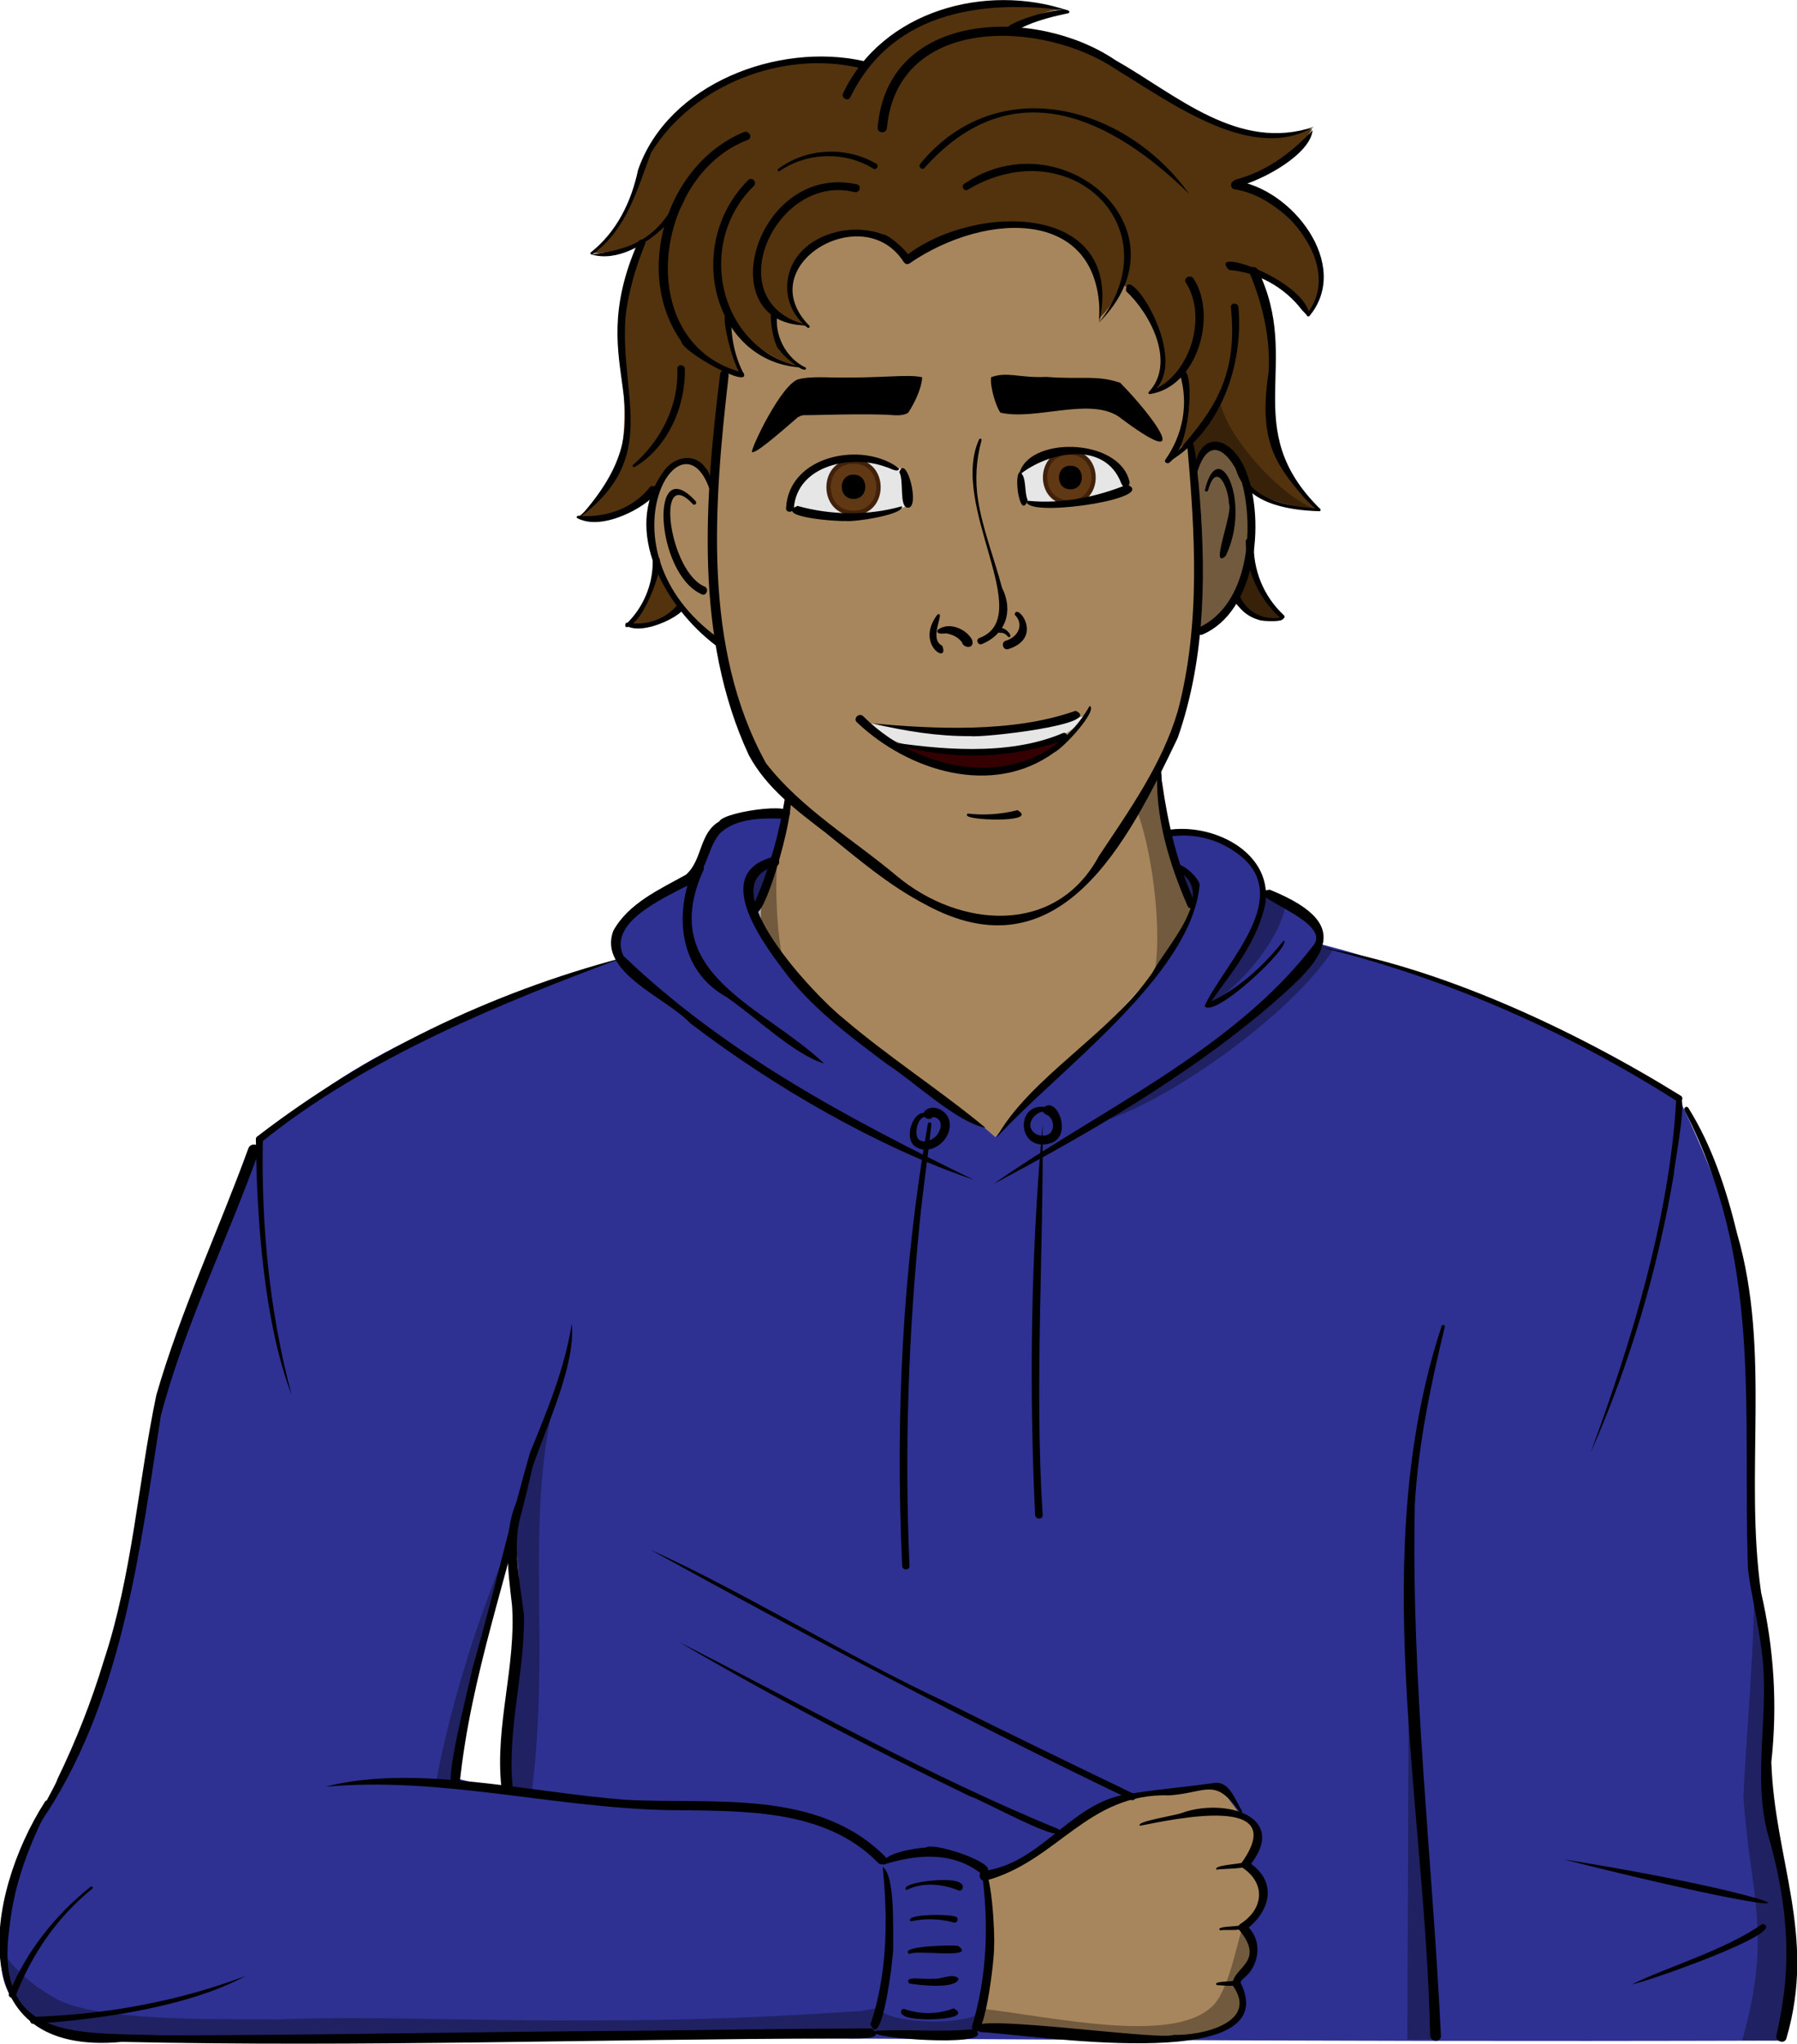 <?xml version="1.0" encoding="UTF-8"?>
<svg id="Ebene_1" data-name="Ebene 1" xmlns="http://www.w3.org/2000/svg" viewBox="0 0 409.64 465.87">
  <defs>
    <style>
      .cls-1 {
        fill: #e6e6e6;
      }

      .cls-2 {
        fill: #a8865d;
      }

      .cls-3 {
        fill: #350002;
      }

      .cls-4 {
        fill: #2e3192;
      }

      .cls-5 {
        fill: #52330e;
      }

      .cls-6 {
        fill: #603813;
        stroke: #42210b;
        stroke-miterlimit: 10;
      }

      .cls-7 {
        isolation: isolate;
        opacity: .33;
      }
    </style>
  </defs>
  <g id="Ebene_2" data-name="Ebene 2">
    <g id="Farbe">
      <path class="cls-2" d="m164.8,87.58c-.68,8.9-1.45,16.23-2.02,21.19-14.62-14.67-23.81,22.65,1.37,37.76-.11,10.36,9.35,29.01,15.57,34.07-.71,11.19-9.05,23.11-5.34,33.81,3.74,10.88,13.41,15.91,21.09,21.26,7.34,5.11,18.04,12.84,31.4,23.49,16.53-15.58,19.1-18.32,29.62-30.05,10.35-11.55,12.82-13.24,15.07-23.06-3.76-7.78-7.27-21.82-7.66-30.38,4.46-7.88,8.61-22.86,8.94-31.4,11.45-3.76,14.58-20.46,12.56-27.33-.67-5.32-2.86-14.65-7-15.2-3.44-.78-6.56,4.62-5.96,6.31,9.77-62.21-66.12-97.25-105.31-50.34-1.8,4.24-.52,6.44-2.32,29.87h-.01Z"/>
      <path class="cls-5" d="m206.57,58.99c-9.13-13.04-35.4-2.7-22.72,15.44-2.45-1.01-4.9-2.02-7.35-3.02-1.1,2.8,3.39,11.51,6.33,12.21-5.29-.36-15.24-7.62-16.98-11.49.25,3.66,1.76,9.45,3.32,12.77-1.32-.3-2.64-.6-3.96-.89-.82,8.47-1.64,16.94-2.46,25.41-11.33-15.18-11.49,13.02-30.98,8.41,20.79-15.79,2.23-38.34,14.68-62.58-2.71,1.38-8.34,2.61-11.56,2.45,6.5-4.75,11.95-17.68,13.88-24.83,12.07-18.51,31.78-19.57,47.76-18.17,8.36-10.45,31.93-17.36,45.21-12.44-2.49-.23-8.89,2.35-10.8,4.76,28.01,2.19,42.53,29.12,68.19,22.3-2.21,4.23-11.54,11.67-16.86,12.92,6.35,1.58,25.85,16.25,15.95,29.49-1.76-3.11-7.85-8.35-11.62-9.7,8.75,20.67-3.73,41.17,14.15,54.17-4.56-.16-12.24-2.37-16.07-4.52.83-5.52-10.59-16.73-12.66-4.35-.18-2.41-.36-4.83-.53-7.24-1.73,1.31-3.46,2.62-5.18,3.93,3.08-2.18,5.84-15.14,3.32-19.15-2.17,1.53-4.34,3.06-6.51,4.6,3.49-5.54,1.27-20.26-7.18-24.57-.99,2.35-3.52,5.96-5.45,7.73,2.77-27.43-27.24-23.34-43.92-13.65h0Z"/>
      <path class="cls-5" d="m149.38,128.31c.91,3.18-3.08,12.28-5.85,13.7,2.28,1.47,10.91-1.26,11.87-3.6-2.01-3.36-4.01-6.73-6.02-10.09h0Z"/>
      <path class="cls-5" d="m285.21,126.27c-.01,3.39,3.6,11.55,7.12,14.31-3.37,2.08-10.32-1.67-10.82-3.58,1.23-3.57,2.48-7.16,3.7-10.73Z"/>
      <path class="cls-1" d="m205.66,107.06c-6.42-4.56-25.13-4.13-25.35,8.13,5.16,2.81,20.64,3.05,26.06.24-.24-2.79-.48-5.58-.72-8.37h0Z"/>
      <path class="cls-1" d="m232.87,107.35c4.92-5.34,21.8-8.4,23.74,4.49-4.5,2.87-18.3,4.21-23.43,2.14-.1-2.21-.2-4.42-.3-6.63h0Z"/>
      <path class="cls-6" d="m194.57,105.2c7.58-.11,7.58,11.79,0,11.68-7.58.11-7.58-11.79,0-11.68Z"/>
      <path class="cls-6" d="m243.76,103.15c7.36-.11,7.36,11.45,0,11.34-7.36.11-7.36-11.45,0-11.34Z"/>
      <path d="m194.57,108.18c3.58-.05,3.58,5.57,0,5.52-3.58.05-3.58-5.57,0-5.52Z"/>
      <path d="m244.01,106.15c3.48-.05,3.48,5.41,0,5.36-3.48.05-3.48-5.41,0-5.36Z"/>
      <path class="cls-4" d="m141.25,218.46c-33.04,12.2-57.06,18.66-82.13,41.74-5.1,11.9-20.27,48.76-23.73,62.03-4.49,17.24-1.79,19.25-6.92,42.24-2.72,12.17-4.04,11.04-7.89,25.67-.93,3.55-2.21,8.69-5.61,14.83-6.43,8.51-11.82,19.81-12.9,28.94-9.88,34.34,20.75,29.47,39.02,30.93,36.56-.1,47.84.19,70.72-1.17,1-18.54,1.99-37.08,2.99-55.62-3.67-.94-7.34-1.88-11.01-2.81,3.32-21.74,6.33-29.26,13.24-55.67,4.25,20.73-3.45,39.25-.95,58.7h-3.32c-2.52,18.69-5.04,37.38-7.57,56.07,110.19.09,176.57,1.11,300.91.73,7.53-29.78-.07-27.43-3.12-55.02-.92-9.2.18-12.49.41-21.85.44-17.72-3.13-21.82-4.59-41.13-1.01-39.29,5.55-51.66-15.91-96.39-20.71-13.48-56.03-29.16-82.17-35.57-.25-5.76-9.91-11.67-12.42-11.23-1.14-9.79-9.76-14.77-22.26-13.75,2,5.57,4.01,11.85,5.61,17.53-8.4,20.45-27.96,32.3-44.76,51.49-22.19-19.45-44.02-26.56-55.15-51.49,3.27-4.61,7.06-15.56,7.15-22.13-8.56-3.22-20.39,4.42-20.25,14.3-6.25,5.39-22.36,9.6-17.37,18.62h-.02Z"/>
      <path class="cls-1" d="m196.49,164.31c12.01,3.71,38.49,3.23,50.97-1.26-7.93,11.8-41.69,11.16-50.98,1.25h.01Z"/>
      <path class="cls-3" d="m204.13,169.43c6.73,6.67,27.23,10.6,38.12-.85-10.35,3.6-29.42,3.51-38.12.85h0Z"/>
      <path class="cls-2" d="m224.92,428.19c24.05-10.23,21.4-21.33,53.41-20.58,1.46,1.98,2.93,3.95,4.39,5.93,4.15.92,6.25,8.19,1.81,11.58,3.96,1.97,5.37,11.28-1.24,13.95,3.75,2.88,2.8,10.54-1.58,12.41,8.35,9.9-10.75,13.95-17.65,13.42-21.79-.45-19.25-1.82-40.83-3.37,2.06-9.11,2.84-23.89,1.7-33.35h-.01Z"/>
    </g>
    <g id="Outline_3" data-name="Outline 3">
      <path d="m270.58,100.75c1.82,20.35,3.18,41.34-2.09,61.3-3.6,12.16-11.07,22.65-18.02,33.1-9.81,18.18-31.7,16.4-45.96,4.56-10.01-8.42-21.78-15.33-29.87-25.73-14.6-26.34-11.89-59.28-8.56-88.25.19-1.25-1.72-1.79-1.91-.53-3.56,28.54-5.92,60.14,6.52,86.88,4,7.49,10.88,12.62,17.48,17.68,7.24,5.84,14.35,11.98,22.65,16.31,30.76,16.9,46.35-14.22,57.65-37.91,6.56-18.75,6.47-38.82,4.73-58.32-.34-1.6-.61-12.14-2.61-9.09h0Z"/>
      <path d="m272.77,108.15c2.73-9.92,7.83-4.95,10.34,1.82,2.87,10.74,1.45,27.95-9.89,33.09-1.06.46-.14,2,.91,1.55,12.24-5.28,14.25-25.61,10.08-36.76-3.1-8.6-11.17-10.62-12.15.2,0,.43.57.45.71.1h0Z"/>
      <path d="m275.39,111.77c1.88-6.93,4.68-.65,4.75,3.02,1.09,1.83-4.54,15.37-.73,11.91,6.01-12.41-1.67-27.77-4.74-15.03-.04.43.59.47.72.1h0Z"/>
      <path d="m162.07,114.14c2.06.18-.14-6.66-1.26-7.52-2.65-3.78-7.61-2.37-9.76,1.15-9.42,13.22.75,30.71,12.01,39.25.88.67,1.75-.83.87-1.48-28.93-20.64-7.48-55.43-1.54-31.9-.33-.2-.62.31-.3.51h-.02Z"/>
      <path d="m158.6,114.24c-10.65-11.65-9.28,16.29,1.21,21.13.99.7,1.95-.94.95-1.63-8.29-3.22-11.5-28.18-2.82-18.85.41.44,1.03-.2.65-.65h.01Z"/>
      <path d="m184.49,74.24c-13.5-13.74,12.35-28.97,21.52-14.52,5.31,1.54-2.99-6.42-4.89-6.35-8.55-3.18-20.93,1.15-21.65,11.29-.26,4.04,1.48,7.53,4.6,10,.29.23.71-.17.42-.42h0Z"/>
      <path d="m184.36,74.16c-21.34-4.67-7.69-34.98,10.47-30.36,1.17.23,1.67-1.57.49-1.79-23.08-5.04-33.91,32.52-10.96,32.16h0Z"/>
      <path d="m183.74,83.82c-4.61-2.15-7.35-7.51-6.52-12.52-2.77-4-1.19,7.74.6,8.57.38,1.05,6.05,5.87,5.92,3.95h0Z"/>
      <path d="m183.67,83.79c-19.61-3.12-25.53-28.15-11.81-41.42.81-.88-.5-2.2-1.31-1.31-15.07,15.04-7.66,42.47,13.12,42.73h0Z"/>
      <path d="m169.59,85.31c-2.16-4.14-3.01-8.65-2.92-13.3-4.12-4.7,1.51,15.98,2.92,13.3h0Z"/>
      <path d="m169.48,84.95c-25.37-6.23-20.77-44.92,1.04-53.09,1.17-.53.16-2.25-1.01-1.73-17.6,7.35-25.25,31.89-14.25,47.61.23,2.57,16.26,11.21,14.22,7.21h0Z"/>
      <path d="m250.6,73.46c6.05-27.61-28.69-27.35-44.25-15.03-1,.67-.06,2.29.95,1.62,17.6-12.13,44.6-12.9,43.29,13.4h0Z"/>
      <path d="m250.49,73.56c21.26-21.29-8.69-46.74-30.66-31.68-.85.53-.07,1.88.79,1.35,23.25-13.83,46.81,8.76,29.87,30.33h0Z"/>
      <path d="m262.3,89.74c10.15-7.19-5.9-31.12-5.62-23.41,5.62,5.23,11.39,16.38,5.21,22.99-.3.24.12.65.42.42h-.01Z"/>
      <path d="m262.16,89.81c10.76-1.64,15.45-17.88,9.89-26.36-.73-1.02-2.44-.03-1.7.99,5.07,8.02.79,21.54-8.26,24.78-.29.11-.28.6.08.58h0Z"/>
      <path d="m266.69,105.33c5.53-4.33,5.51-25.14,2.34-19.84,1.95,6.6.59,13.66-3.36,19.25-.44.63.56,1.17,1.01.59h0Z"/>
      <path d="m266.34,105.29c11.92-6.91,17.11-22.01,15.98-35.26-.09-1.11-1.85-1.1-1.73,0,1.79,17.03-4.86,24.68-14.24,35.25h0Z"/>
      <path d="m131.97,118.05c18.61-13.73,9.25-27.54,10.63-45.93.67-5.69,2.3-11.23,4.46-16.52.4-.99-1.2-1.42-1.6-.44-13.57,30.77,8.88,38.06-13.5,62.9h0Z"/>
      <path d="m131.68,118.13c7.73,4.07,23.3-7.81,16.63-7.32-3.79,5.02-10.33,7.32-16.47,6.74-.37-.06-.54.49-.16.57h0Z"/>
      <path d="m143.16,142.85c4.58-1.73,10.15-19.48,5.63-15.17.1,5.52-2.14,10.85-6.15,14.65-.35.33.16.82.52.52h0Z"/>
      <path d="m142.82,142.65c4.84,2.76,17.46-5.04,11.66-4.86-2.74,3.36-7.18,4.87-11.45,4.13-.48-.07-.69.59-.2.74h-.01Z"/>
      <path d="m299.23,29.65c-4.85,5.22-10.55,9.42-17.52,11.28-1.01.27-.58,1.83.43,1.57,5.9-1.46,16.59-7.4,17.08-12.84h.01Z"/>
      <path d="m299.53,28.9c-17.26,5.82-31.34-7.32-45.33-15.23-17.88-12.13-51.97-11.53-54.13,15.46-.03,1.36,2.08,1.36,2.11,0,2.47-25.91,35.73-24.64,52.5-13.15,12.87,7.83,30.92,21.18,44.86,12.92h0Z"/>
      <path d="m243.56,2.43c-1.76-1.28-19.02,3.86-13.01,5.24,3.93-2.58,8.49-3.7,13.01-4.66.26-.09.31-.51,0-.57h0Z"/>
      <path d="m243.56,2.43c-18.84-6.41-42.4,0-51.35,18.79-.54,1.08,1.08,2.03,1.62.95C203.81,1.8,225.29.02,243.56,2.43h0Z"/>
      <path d="m135.1,57.92c7.74-5.61,10.14-14.65,13.3-23.09,9.57-15.59,30.24-23.57,47.9-19.27,1.09.26,1.55-1.43.46-1.67-19.38-4.27-44.48,5.14-51.31,24.84-1.53,7.25-4.84,14.09-10.77,18.79-.29.25.13.66.42.42h0v-.02Z"/>
      <path d="m300.97,116.02c-18.84-18.5-3.87-33.32-14.25-54.5-.49-1.17-2.43-.66-1.93.53,3,7.16,4.82,14.83,4.42,22.63-1.14,7.48-1.43,15.3,2.88,21.92.78,1.68,8.17,11.13,8.87,9.42h0Z"/>
      <path d="m298.49,71.6c-1.51-8.03-23.51-15.62-18.35-10.07,6.52.5,12.7,3.93,16.65,9.13.38.31,1.68,2.13,1.7.93h0Z"/>
      <path d="m298.5,72.02c9.71-11.69-4.18-29.21-16.93-30.79-1.25-.07-1.24,1.88,0,1.94,11.32,1.68,24.87,17.43,16.39,28.3-.33.37.21.91.54.54h0Z"/>
      <path d="m300.76,115.93c-6.94-.4-16.7-1.98-18.08-10.21-.14-.75-1.34-.44-1.16.32,1.71,8.63,11.84,10.25,19.24,10.47.38,0,.38-.58,0-.59h0Z"/>
      <path d="m292.25,140.66c-3.94.95-8.13-1.11-9.63-4.84-.41-1.03-1.9-.42-1.41.6,1.12,2.32,3.16,4.12,5.65,4.82.76.44,6.86.62,5.39-.58h0Z"/>
      <path d="m292.68,140.23c-4.68-4.35-7.1-10.39-6.87-16.76.04-1.17-1.84-1.18-1.83,0,.05,6.61,3.04,13.09,8,17.46.47.42,1.16-.26.7-.7h0Z"/>
      <path d="m179.04,181.27c-1.41,8.73-3.74,17.24-7.41,25.3,1.33,9.51,12.31-29.82,7.4-25.3h0Z"/>
      <path d="m263.84,175.05c-.65,10.8,2.61,21.64,6.9,31.47.49,1.09,2.1.15,1.61-.94-3.96-8.57-6.1-17.8-7.42-27.11-.28-.8.12-4.06-1.09-3.42h0Z"/>
      <path d="m271.04,44.16c-14.55-20.34-43.78-28.06-61.25-6.84-.57.65.38,1.6.95.95,20.38-22.82,43.06-10.98,60.29,5.88h.01Z"/>
      <path d="m177.7,39c6.27-4.32,14.9-4.58,21.38-.56.72.45,1.39-.71.66-1.13-6.9-4.04-15.92-3.61-22.34,1.18-.3.22-.02.73.3.51h0Z"/>
      <path d="m144.67,106.44c7.56-4.43,11.64-13.84,11.44-22.36-.03-1.11-1.76-1.11-1.72,0,.37,8.45-3.81,16.42-10.08,21.89-.25.23.07.64.36.47h0Z"/>
      <path d="m134.81,58c11.72,3.4,25.71-15.54,19.96-13.51-4.75,10.08-11.03,12.38-19.97,13.5h0Z"/>
      <path d="m227.08,259.37c13.82-15.24,44.37-36.87,46.36-57.52.34-1.91-6.52-7.31-4.99-3.38,9.28,5.04-2.57,17.18-5.74,23.17-9.55,13.96-28.23,24.15-35.62,37.73h0Z"/>
      <path d="m224.7,257.07c-10.53-8.71-22.13-16.14-32.54-25.05-6.05-4.76-30.96-30.76-15.33-34.58,1.39-.33.8-2.46-.59-2.14-14.66,3.82-1.8,20.37,3.55,27.38,6.3,7.86,14.32,13.74,22.31,19.77,6.95,4.55,15.79,13.19,22.6,14.61h0Z"/>
      <path d="m221.91,268.86c-28.44-13.85-56.79-28.93-79.78-51-3.55-7.43,8.48-12.81,13.75-15.62,5.36-2.06,4.96-8.46,8.18-12.25,3.74-3.68,10.21-3.6,15.03-3.36,5.64-4.43-13.96-1.84-15.13.58-4.65,2.7-3.78,8.8-7.59,12.14-6.01,3.36-13.01,6.43-16.54,12.74-3.66,9.5,12.05,15.26,17.47,21.07,19.11,14.65,43.24,28.48,64.61,35.7h0Z"/>
      <path d="m226.63,269.76c21.59-11.52,42.97-23.84,61.78-39.6,12.55-10.85,21.83-18.95,1.03-27.4-7.91.98,15.05,7,9.83,12.86-18.22,23.79-50.08,38.2-72.65,54.12v.02Z"/>
      <path d="m292.65,214.34c-4.64,5.79-10.43,11.18-17.23,14.21.15-.26.24.33.2.35,5.11-7.19,11.21-14.41,12.9-23.39,1.25-11.67-12.53-18.11-22.61-16.3-.98.15-.57,1.65.41,1.49,5.22-.84,10.53.26,14.91,3.23,14.83,9.7-1.94,25.25-6.65,35.36,2.22,3.04,20.15-13.98,18.06-14.94h.01Z"/>
      <path d="m212.37,254.57c-3.46-3.76-7.02,4.85-3.56,6.84,3.65,2.22,8.43-1.95,7.62-5.89-.39-2.18-3.33-4.02-5.37-2.53-1.56,1.23.63,2.68,1.35,1.71.11-.04.47-.13.18-.07.17,0,.33,0,.49,0-.28-.03,0,0,.04.02.35.12.34.09.74.38-.17-.13-.04-.03,0,0,.07.03.4.49.23.23.05.04.27.5.19.3.07.2.13.41.16.62-.03-.13.03.54-.02.68.03-.2-.03.15-.04.15-.07.51-.58,1.44-.79,1.67-.09.16-.7.7-.58.58-.21.19-.97.57-.87.53-.63.28-1.57.4-1.77.33-.19-.03-.39-.08-.57-.16.24.12-.5-.32-.24-.15-.07-.04-.4-.38-.28-.28-1.1-1.53.32-6.37,2.63-4.62.22.28.61-.08.47-.36h0v.02Z"/>
      <path d="m238.78,252.41c-7.43-1.71-7.07,10.11.38,8.23,5.77-1.35,1.66-11.52-1.46-8-.3,1.11,1.02,1.45,1.32,1.65.22.11.77.91.79,1.06.11.16.23,1.01.21.71.01.22.01.75,0,.98,0,0,.04-.22,0-.11-.13.61-.14.65-.48,1.16-.6.81-2.48,1.12-3.77.09.12.11-.41-.35-.47-.48,0,0,.09.12.03.04-.28-.4-.36-.6-.45-1.07,0,.02,0,.13,0,.03-.01-.12,0-.65,0-.54.1-.56.24-.9.57-1.36,0,0,.09-.12.02-.04.75-.95,1.81-1.58,3.04-1.41.66.11.89-.74.27-.99h0v.05Z"/>
      <path d="m211.52,256.1c-5.83,33.2-7.43,67.13-5.86,100.78.05,1.06,1.7,1.07,1.66,0-1.14-26.29-.26-52.63,2.39-78.8.74-7.31,1.83-14.57,2.62-21.86.05-.46-.72-.57-.81-.11h0Z"/>
      <path d="m237.66,256.34c-2.65,29.56-3.1,59.28-1.7,88.92.05,1.11,1.79,1.12,1.73,0-1.92-29.03.28-61.68-.03-88.92h0Z"/>
      <path d="m141.9,218.3c-30.03,7.92-58.56,21.73-83.19,40.66-.82.63,0,2.04.82,1.4,23.88-19.39,55.46-32.04,82.37-42.06h0Z"/>
      <path d="m301.4,215.96c28.71,7.11,56.07,19.21,80.99,35.08.82.53,1.59-.79.76-1.31-24.55-15.2-54.8-29.21-81.77-33.78h.02Z"/>
      <path d="m213.68,140.08c-5.24,6.88,2.92,11.53,1.1,7.07-3.31-1.54.91-8.12-1.1-7.07h0Z"/>
      <path d="m213.77,144.16c.21.18.4.22.67.22l-.31-.08c.51.26,1.35-.02,1.76.09.35.03,1.22.37,1.29.38.31.1,1.18.65,1.15.65.34.28.67.59.95.93.27,1.42,3.04,1.64,2.31-.54-1.33-2.53-5.28-4.12-7.69-2.35l.22-.22c-.23.15-.71.61-.36.91h.01Z"/>
      <path d="m223.18,100.18c-6.87,15.09,13.21,40.45-.03,45.27-.83.49-.08,1.78.76,1.3,5.46-2.27,7.13-7.64,4.5-12.81-1.74-6.64-4.36-13.13-5.45-19.93-.72-4.47-.45-9.25.79-13.67.1-.37-.46-.52-.57-.16h0Z"/>
      <path d="m231.3,140.09c1.35,1.29,1.42,3.08.36,4.38-.35.52-1.45,1.33-2.34,1.54-1.25.34-.71,2.3.53,1.93,8.39-2.67,1.77-10.84,1.45-7.85h0Z"/>
      <path d="m230.33,144.9c-.13-1.04-2.5-2.7-2.96-1.24.07.72.71.54,1.06.57-.17,0,0,0,.04,0,.09.01.46.14.35.1.16.08.33.16.47.27.13.11.96,1.19,1.03.26h0v.03Z"/>
      <path d="m232.29,108.31c6.45-5.34,19.62-8.14,23.34,1.93.5,1.29,2.32.56,1.77-.75-2.62-9.88-23.47-10.09-25.12-1.18h0Z"/>
      <path d="m232.43,107.62c-1.43.92.2,11.19,1.84,6.33-.85-1.73-.16-5.54-1.83-6.33h-.01Z"/>
      <path d="m234.33,114.85c2.76,2.78,29.7-1.42,22.61-4.41-7.05,2.86-14.91,4.45-22.52,3.7-.41-.05-.5.64-.1.72h.01Z"/>
      <path d="m205,107.59c1.13,2-.11,7.92,1.92,8.12,2.99.19-.36-12.46-1.91-8.12h-.01Z"/>
      <path d="m204.96,106.75c-8.28-6.34-25.17-3.02-25.77,9.04-.11,1.13,1.65,1.12,1.77,0,.81-9.87,13.21-12.29,21.03-9.35.78.15,2.81,1.49,2.98.31h0Z"/>
      <path d="m205.58,115.38c-7.7,2.2-16.11,2.06-23.8-.08-5.41,2.54,9.18,3.58,10.86,3.44,2.21.29,13.64-1.49,12.94-3.36h0Z"/>
      <path d="m248.4,160.88c-11.44,19.86-37.04,16.92-51.64,2.34-.95-.87-2.37.54-1.41,1.41,11.7,11.1,30.9,17.12,44.98,6.85,2.09-.99,10.01-9.56,8.07-10.61h0Z"/>
      <path d="m198.99,164.89c7.34,1.74,14.74,2.94,22.3,2.88,2.24.43,30.64-2.65,23.91-5.78-14.5,5.17-32.8,4.08-46.21,2.9h0Z"/>
      <path d="m201.99,168.98c13.25,4.38,27.58,4.29,40.75-.36.97-.34.55-1.9-.43-1.55-12.59,5.43-28.92,3.63-40.32,1.91Z"/>
      <path d="m220.62,186.01c1.38,1.04,16.16,1.42,11.31-1.37-3.61.94-7.52,1.21-11.23.79-.34-.04-.4.5-.08.58Z"/>
      <path d="m130.33,301.72c-1.61,10.25-5.62,19.83-9.51,29.36-4.71,16.36-8.44,33-13.19,49.38-.26,2.44-8.64,32.84-2.85,26.1,2.52-24.72,11.25-48.1,16.62-72.22,3.45-10.06,9.78-23.18,8.95-32.61h-.02Z"/>
      <path d="m10.26,410.61c-13.88,21.64-18.94,58.2,17.53,54.75,54.62,1.22,109.19-.66,163.85-.77,2.74-.07,11,.52,6.99-2.3-18.05.04-36.09.37-54.14.55-35.81.18-71.74,1.04-107.44,1.03-19.21-.69-38.6,1.58-34.88-24.67,1.01-9.89,4.61-19.17,9.2-27.93.41-.74-.66-1.34-1.12-.65h0Z"/>
      <path d="m74.13,407.22c26.17-2.41,51.78,4.73,77.85,5.31,16.51.28,35.8-.71,48.24,12.07.99.97,2.52-.56,1.52-1.52-15.54-15.48-39.04-11.81-59.02-12.89-22.2-1.63-48.03-8.3-68.61-2.96h.02Z"/>
      <path d="m201.22,425.46c1.2,11.98,1.09,24.34-2.78,35.92,2.65,6.38,5.28-15.76,5.17-17.56-.08-4.25.48-16.26-2.38-18.36h0Z"/>
      <path d="m207.63,437.9c3.22-.76,6.63-.61,9.82.25.86.23,1.22-1.13.36-1.32-1.28-.65-11.95-.66-10.18,1.07Z"/>
      <path d="m383.99,253.05c17.83,34.66,13.21,67.67,14.47,104.56.8,6.31,2.42,12.5,3.15,18.81,1.83,13.65-2.1,27.86,1.28,41.22,3.78,12.79,5.6,26.21,3.36,39.47-.35,2.26-.79,4.51-1.29,6.74-.33,1.49,1.96,2.12,2.29.63,6.83-23.36-2.74-40.63-3.46-62.91,1.42-12.97.61-25.92-2.33-38.61-3.88-27.03,2.32-54.97-5.45-81.72-2.42-9.96-5.66-19.98-11.13-28.73-.35-.58-1.15-.07-.89.52h0v.02Z"/>
      <path d="m118.36,340.97c-3.89,7.64-2.59,16.69-1.64,24.89.97,13.81-3.92,27.39-2.44,41.31.07,1.64,2.63,1.65,2.56,0-1.22-13.17,2.77-25.95,2.61-39.02-.81-6.88-2.41-13.87-1.21-20.86-.09-1.42,1.69-6.24.13-6.31h0Z"/>
      <path d="m328.63,302.21c-17.08,51.99-3.73,108.18-2.61,161.72.1,1.57,2.56,1.58,2.45,0-1.94-40.34-6.83-80.7-5.95-121.1.79-13.68,3.6-27.11,6.83-40.4.11-.49-.57-.66-.74-.2h0l.02-.02Z"/>
      <path d="m210.22,85.98c-3.5-.78-8.82.27-20.96.04-.19,0-4.71-.23-6.98.35-3.96.55-11.39,16.38-10.84,16.65.69.51,6.04-4.12,10.23-7.75.21-.29,1.35-.73,1.76-.65,2.08.04,14.04-.44,20-.02,0,0,2.58.3,3.62-.57,1.45-2.2,3.03-5.46,3.17-8.05Z"/>
      <path d="m225.93,85.97c3.73-1.37,6.48.23,12.59-.07,8.35.64,11.34-.5,16.84,1.34,7.76,7.86,17.33,21.05-.4,7.67-6.75-4.39-18.86.95-26.88-.85-.94-1.07-2.47-5.97-2.15-8.07v-.02Z"/>
      <path d="m362.61,331.05c8.95-20.23,15.28-41.64,18.96-63.45-.02-1.88,3.97-20.98.53-16.92-1.52,27.38-10.64,56.34-19.5,80.37h0Z"/>
      <path d="m66.47,317.89c-5.06-18.97-6.94-38.62-6.55-58.22.02-1.03-1.58-1.03-1.59,0,.19,18.9,1.96,42.02,8.14,58.22h0Z"/>
      <path d="m201.26,425.01c7.41-2.38,15.79-3.19,22.35,1.97,6.93-1.16-10.32-7.32-12.5-5.94-2.38.17-10.22,1.27-9.85,3.99v-.02Z"/>
      <path d="m199.71,463.49c1.69,1.27,28.37,3.12,22.39-1.04-7.42.78-14.86-.03-22.3.37-.38.05-.48.54-.09.68h0Z"/>
      <path d="m223.75,426.16c1.71,11.99,1.34,24.27-2.24,35.89,2.72,6.18,5.3-16.43,5.09-18.32.26-2.33-.56-19.28-2.84-17.56h0Z"/>
      <path d="m206.62,430.75c3.71-1.84,8.12-1.42,11.85.07,1,.4,1.47-1.25.45-1.63-1.52-1.66-14.23-.14-12.3,1.55h0Z"/>
      <path d="m207.25,445.34c1.53-1.07,15.81,1.28,11.11-1.88-1.39-.2-13.61.02-11.11,1.88Z"/>
      <path d="m207.33,452.07c2.19.36,10.71,1.35,11.19-1.11-1.27-1.48-4.13.33-5.97-.02-1.03.38-6.91-.89-5.23,1.13h0Z"/>
      <path d="m205.87,459.24c1.44,1.68,16.63,1.24,11.52-1.52-3.59,1.38-7.53,1.42-11.16.17-.85-.29-1.2,1.03-.37,1.34h0Z"/>
      <path d="m187.9,242.41c-14.17-13.36-38.35-20.4-27.52-44.15.5-1.36-1.68-1.95-2.17-.6-4.67,10.59-3.5,23.55,7.45,29.6,6.88,4.77,15.42,13.1,22.24,15.14h0Z"/>
      <path d="m148.35,353.25c36.03,19.84,72.37,39.18,109.47,56.94.87.41,1.63-.88.76-1.3-14.32-6.9-28.64-13.82-42.86-20.92-22.4-10.42-46.4-25.24-67.36-34.73h-.01Z"/>
      <path d="m154.92,374.32c21.58,12.6,43.73,24.22,66.22,35.08,2.19.5,22.82,12.01,20.25,7.5-29.3-11.93-59.87-29.09-86.46-42.59h0Z"/>
      <path d="m9.11,415.55c18.62-27.21,22.62-61.14,27.56-92.94,5.49-20.73,15.15-39.98,22.37-60.26.59-1.5-1.83-2.15-2.41-.66-6.85,18.8-15.45,37.04-21,56.28-4.19,20.1-5.45,40.83-11.95,60.46-2.79,9.25-6.33,18.26-10.55,26.95-.67,2.19-5.49,9.36-4.03,10.19h0v-.02Z"/>
      <path d="m356.49,423.79c69,17.31,54.8,8.7,0-.01h0Z"/>
      <path d="m372.11,452.21c2.61-.29,36.17-12.02,29.68-13.74-8.67,6.03-21.85,9.86-29.67,13.73h-.01Z"/>
      <path d="m259.9,416.1c7.56-1.47,34.13-7.34,23.3,8.22-.34.35-.38.98,0,1.32,5.43,3.6,4.85,9.48-.46,12.84-.44.33-.67,1-.19,1.44,6.03,7.38-1.58,8.35-1.62,12.48,6.29,8.55-7.02,11.59-13.42,11.37-3.1,1.5-53.78-6.12-44.12-.65,10.29.38,69.19,10.04,59.63-10.81-.45-.6-.07-.97.4-1.41,3.97-2.99,4.52-9.45.24-12.41l.19,1.44c5.86-4.3,7.52-11.24.67-15.6v1.32c9.85-11.81-5.37-15.87-14.89-12.54-1.31.62-11.16,2.05-9.73,3h0Z"/>
      <path d="m283.1,412.7c-1.57-2.5-2.88-7.06-6.61-6.31-6.95.99-14.03,1.5-20.93,2.79-12.06,2.66-18.73,15.74-31.43,17.22-1.44.29-.79,2.69.61,2.2,16.49-4.49,23.06-20.02,41.95-19.43,8.51-.63,10.31-4.22,15.94,3.9.25.25.61-.07.47-.36h0Z"/>
      <path d="m278.13,439.96c.85-.32,6.56.42,4.52-1.17-.73.36-5.71.16-4.51,1.16h-.01Z"/>
      <path d="m277.4,452.44c.88-.07,6.11.8,3.76-.99-.67.23-4.9.03-3.76.98h0Z"/>
      <path d="m277.37,426.12c.95-.32,9.49-.03,6.34-1.7-1.02.44-7.42.64-6.35,1.71h.01Z"/>
      <path d="m20.64,430.02c-8.09,6.45-14.67,14.74-18.58,24.34-.38.94,1.17,1.37,1.54.42,3.69-9.47,9.51-17.96,17.46-24.35.3-.24-.12-.66-.42-.42h0Z"/>
      <path d="m56.06,450.31c-15.51,5.86-31.88,8.82-48.44,9.34-1.02.03-1.03,1.64,0,1.59,15.84-1.03,35.7-4.03,48.43-10.93h0Z"/>
    </g>
    <g id="Schatten">
      <path class="cls-7" d="m288.47,203.17c1.55.87,3.1,1.73,4.65,2.6-1.2,9.23-12.82,21.33-18,23.25,4.9-4.69,12.02-17.21,13.34-25.86h.01Z"/>
      <path class="cls-7" d="m258.91,184.1c3.54,8.62,5.91,26.37,4.47,36.38,5.87-8.66,14.86-17.52,5.02-22.77-1.6-7.21-3.19-14.42-4.79-21.64-1.57,2.67-3.13,5.35-4.7,8.02h0Z"/>
      <path class="cls-7" d="m249.97,255.93c14.96-3.84,44.36-24.42,54-39.64-.95-.36-1.91-.71-2.86-1.07-12.55,14.81-35.55,32.67-51.14,40.71Z"/>
      <path class="cls-7" d="m271.26,100.75c2.26-2.72,4.94-6.72,6.66-10.14,1.11,8.92,15.53,24.05,22.84,25.63-4.31.27-12.68-2.14-15.98-4.44,2.14,11.62-3.46,19.52,7.53,28.79-2.98,1.9-10.25-1.44-10.82-3.59-1.37,2.72-6.24,6.59-8.69,7.27.6-13.3-.01-30.17-1.56-43.51h.02Z"/>
      <path class="cls-7" d="m177.33,194.73c-.78,6.87-.28,17.59,1.19,24.44-8.18-8.6-12.12-20.93-1.19-24.44Z"/>
      <path class="cls-7" d="m126.55,318.46c-7.09,28.35-.92,56.28-5.39,90.4-2.12-.27-4.25-.54-6.37-.81-.14-6.83,1.92-24.26,2.92-31.87-.03-29.33-4.03-27.3,8.85-57.72h0Z"/>
      <path class="cls-7" d="m1.03,445.59c2.17,2.77,5.77,6.64,11.18,9.57,9.45,6.24,44.43,4.74,50.63,5.11,31.43-1.41,70.94,2.45,133.61-1.97,2.01-.33,3.6-.67,4.42-.85-.64,1.96-1.28,3.93-1.92,5.89-51.18.97-89.53-.69-138.59,1.43-8.37.46-16.77-.18-25.15-.16-23.09.96-31.96-1.31-34.19-19.01h.01Z"/>
      <path class="cls-7" d="m116.73,350.44c-6.95,15.5-14.11,38.05-17.38,55.93,1.42.06,2.84.13,4.25.19,3.8-18.43,8.4-38.13,13.13-56.12Z"/>
      <path class="cls-7" d="m321.23,347.93c-.13,38.97-.27,77.93-.4,116.9,2.15-.01,4.31-.03,6.46-.04-2.02-38.95-4.04-77.91-6.06-116.86Z"/>
      <path class="cls-7" d="m399.76,359.12c.62,11.19-1.91,39.33-2.34,50.42,1.58,22.87,6.67,30.95-.28,55.49,2.98.01,5.95.03,8.93.04,7.71-25.83-.15-32.75-2.7-56.56.14-18.01,2.45-27.82-3.62-49.4h.01Z"/>
      <path class="cls-7" d="m223.45,458.76c-4.1,2.83-18.64,2.53-22.52-.37l-2.22,4.45c6.12,1.47,16.82,1.82,23.4.66.45-1.58.9-3.16,1.35-4.74h-.01Z"/>
      <path class="cls-7" d="m223.92,457.8c16.8,2.02,42.75,7.91,52.02-.19,3.99-3.08,5.95-14.46,7.29-18.33,4.22,2.11,2.31,11.29-1.35,13.04,11.63,18.39-48.52,12.01-58.51,8.85.18-1.13.38-2.24.55-3.37Z"/>
    </g>
  </g>
</svg>